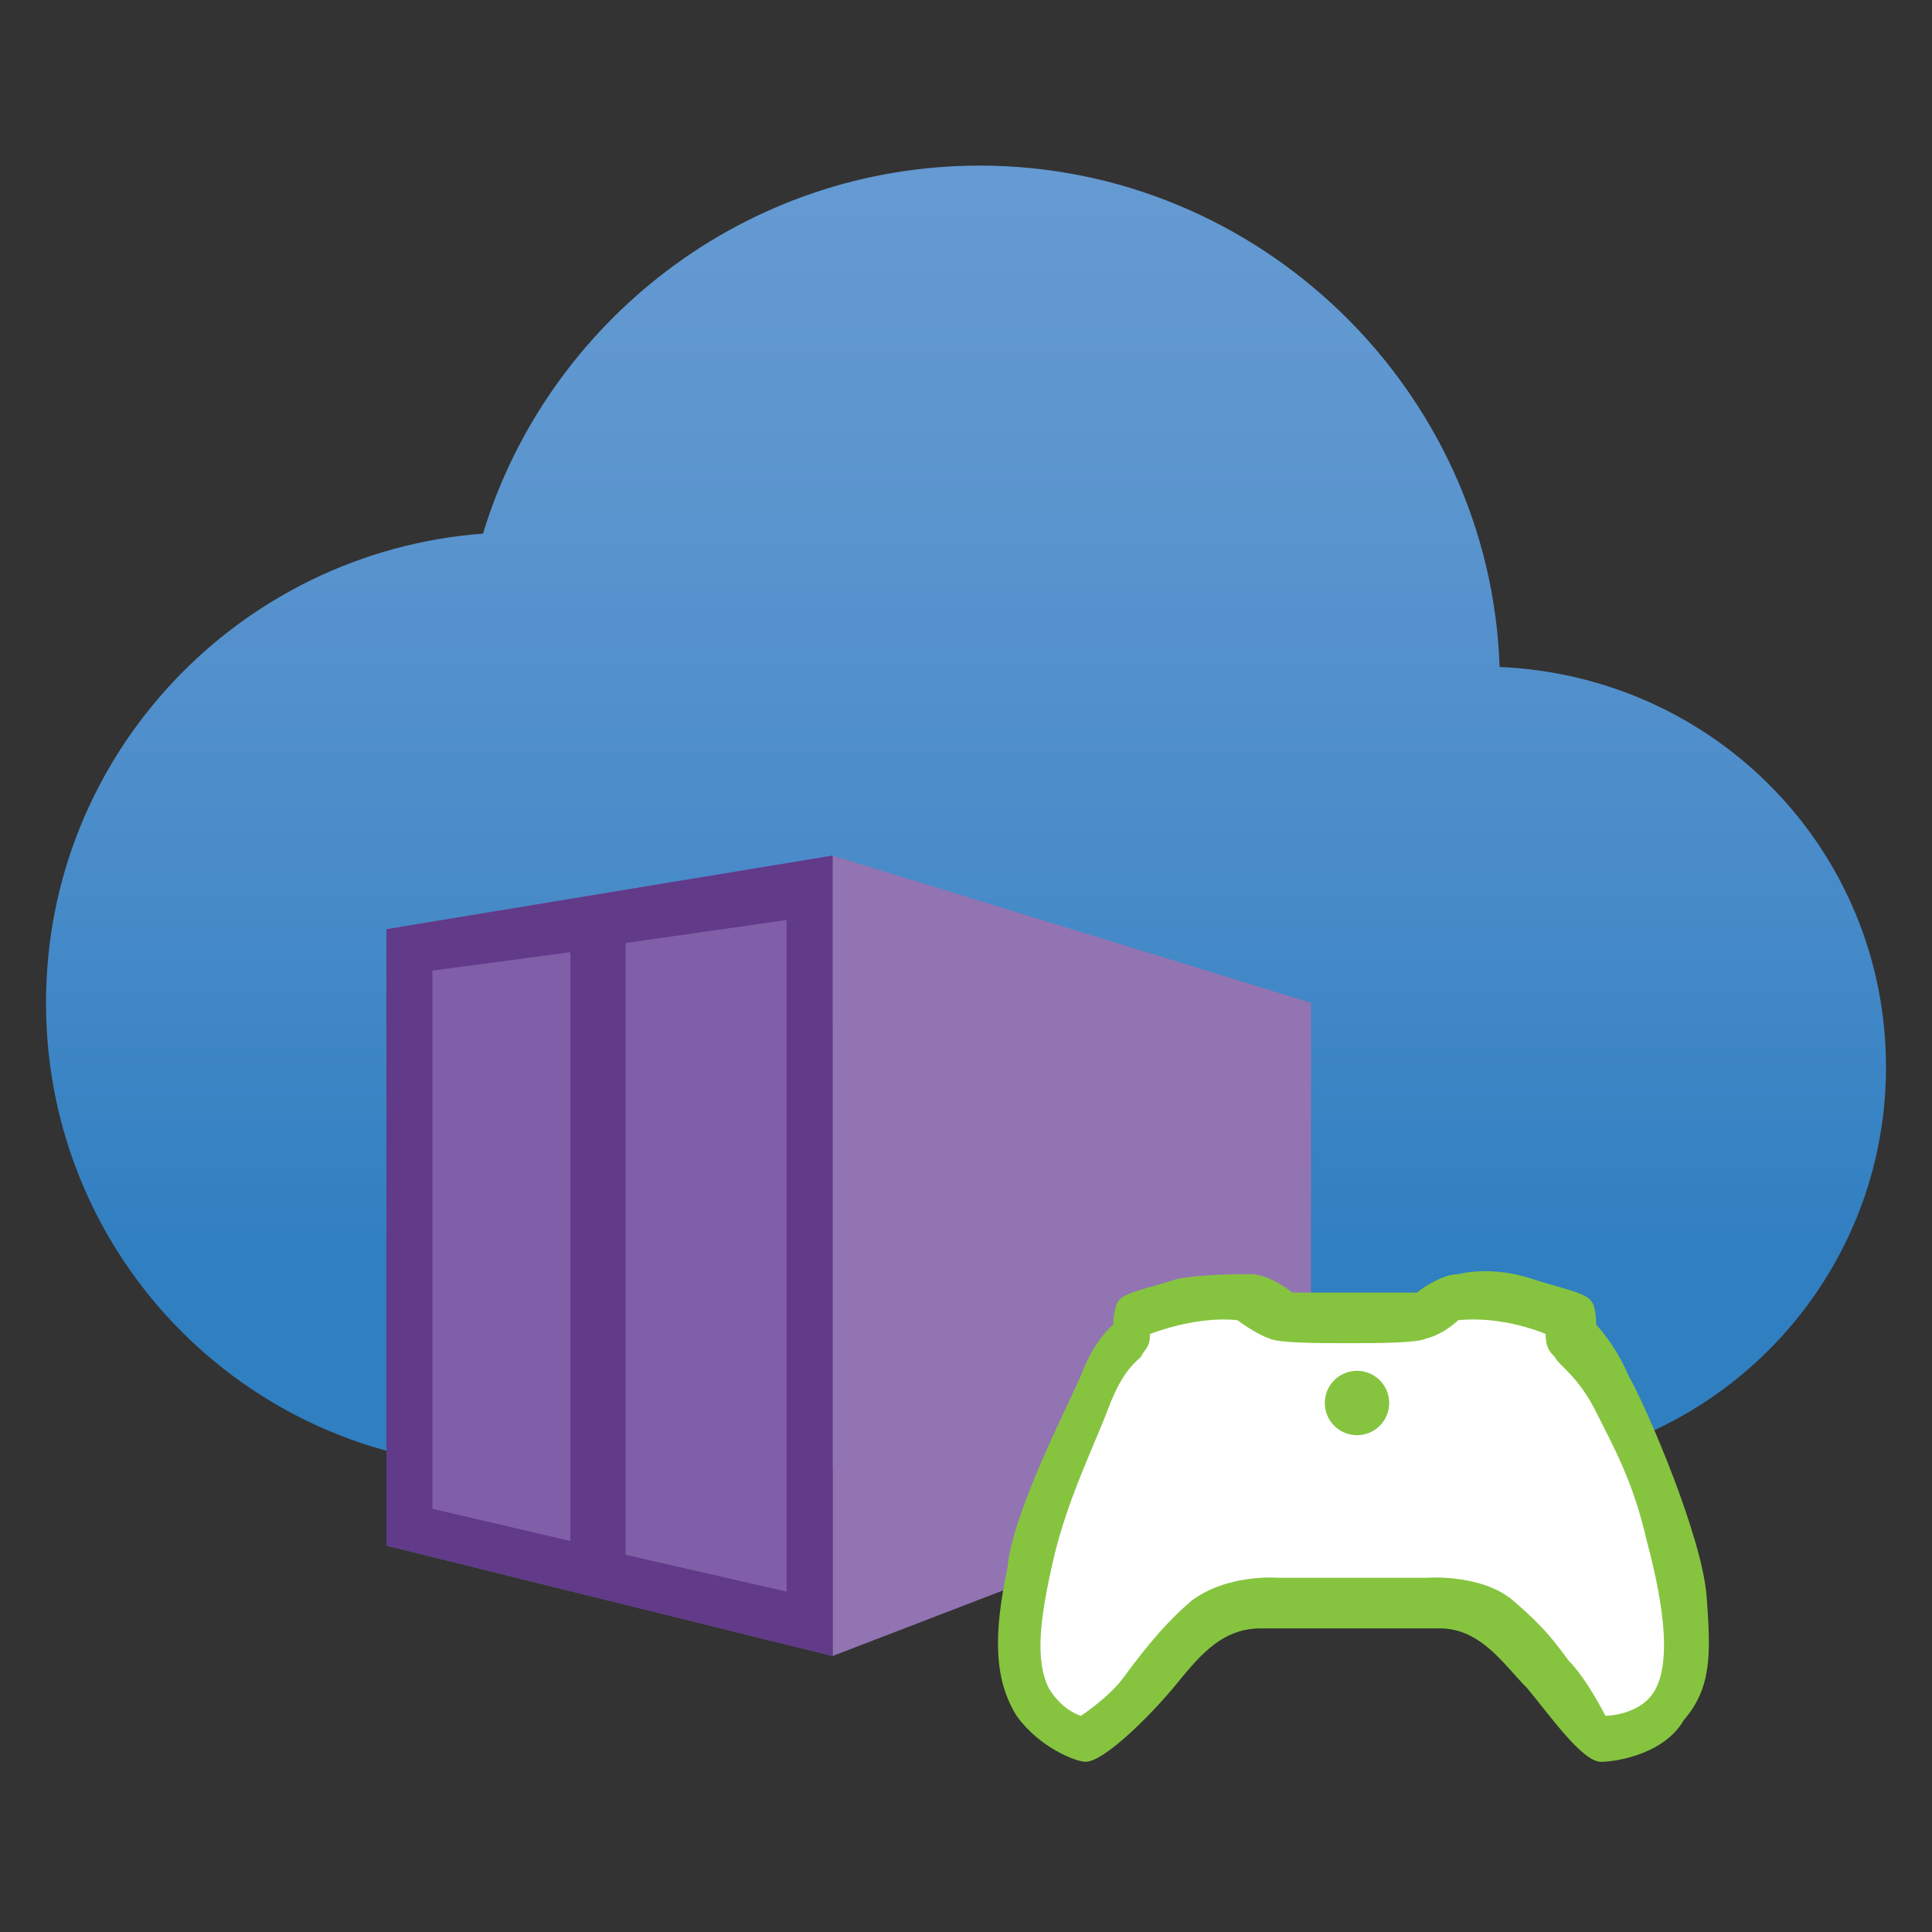 <?xml version="1.0" encoding="utf-8"?>
<!-- Generator: Adobe Illustrator 24.0.0, SVG Export Plug-In . SVG Version: 6.00 Build 0)  -->
<svg version="1.1" id="Layer_1" xmlns="http://www.w3.org/2000/svg" xmlns:xlink="http://www.w3.org/1999/xlink" x="0px" y="0px"
	 viewBox="0 0 42 42" style="enable-background:new 0 0 42 42;" xml:space="preserve">
<rect x="0" y="0" width="42" height="42" fill="#333333" stroke="none"/>
<style type="text/css">
	.st0{display:none;}
	.st1{display:inline;}
	.st2{fill:url(#SVGID_1_);}
	.st3{fill:url(#SVGID_2_);}
	.st4{fill:#FFFFFF;}
	.st5{fill:#86C440;}
	.st6{fill:url(#SVGID_3_);}
	.st7{fill:#2C7FC1;}
	.st8{fill:#659AD2;}
	.st9{fill:#9274B3;}
	.st10{fill:#805FA8;}
	.st11{fill:#613A89;}
	.st12{fill:url(#SVGID_4_);}
	.st13{fill:url(#SVGID_5_);}
	.st14{fill:url(#SVGID_6_);}
	.st15{fill:#75CEEA;}
	.st16{display:inline;fill:url(#SVGID_7_);}
	.st17{fill:url(#SVGID_8_);}
</style>
<g id="Game_Analytics" class="st0">
	<g class="st1">
		<g>
			<linearGradient id="SVGID_1_" gradientUnits="userSpaceOnUse" x1="20.95" y1="4.172" x2="20.95" y2="32.241">
				<stop  offset="0" style="stop-color:#659AD2"/>
				<stop  offset="0.289" style="stop-color:#6298D1"/>
				<stop  offset="0.498" style="stop-color:#5993CE"/>
				<stop  offset="0.68" style="stop-color:#498BC9"/>
				<stop  offset="0.828" style="stop-color:#3680C3"/>
			</linearGradient>
			<path class="st2" d="M39.9,19.2h-14c-0.1,1.1-1.1,1.9-2.2,1.9c-1.2,0-2.2-1-2.2-2.2c0-0.4,0.1-0.7,0.3-1l-3.3-3.3
				c-0.4,0.2-0.8,0.4-1.2,0.4c-0.4,0-0.8-0.1-1.1-0.3l-6.5,6.5c0.2,0.3,0.3,0.7,0.3,1.1c0,1.2-1,2.2-2.2,2.2c-1.1,0-2-0.8-2.2-1.9
				H0.9c0.3,5.3,4.7,9.5,10.1,9.5c4,0,17.4,0,21.3,0c4.8,0,8.7-3.9,8.7-8.7C41,21.9,40.6,20.5,39.9,19.2z"/>
			<linearGradient id="SVGID_2_" gradientUnits="userSpaceOnUse" x1="20" y1="4.172" x2="20" y2="32.241">
				<stop  offset="0" style="stop-color:#659AD2"/>
				<stop  offset="0.289" style="stop-color:#6298D1"/>
				<stop  offset="0.498" style="stop-color:#5993CE"/>
				<stop  offset="0.68" style="stop-color:#498BC9"/>
				<stop  offset="0.828" style="stop-color:#3680C3"/>
			</linearGradient>
			<path class="st3" d="M7.8,20.1c0.4,0,0.8,0.1,1.1,0.3l6.5-6.5c-0.2-0.3-0.3-0.7-0.3-1.1c0-1.2,1-2.2,2.2-2.2s2.2,1,2.2,2.2
				c0,0.4-0.1,0.7-0.3,1l3.3,3.3c0.3-0.2,0.8-0.4,1.2-0.4c0.9,0,1.7,0.6,2.1,1.4h13.3c-1.5-2-3.9-3.2-6.6-3.3
				c-0.2-6-5.2-10.9-11.3-10.9c-5.1,0-9.4,3.4-10.8,8.1c-5.1,0.3-9.3,4.4-9.5,9.5h4.8C6.1,20.7,6.9,20.1,7.8,20.1z"/>
		</g>
		<path class="st4" d="M10.1,33.8l3.1-7.2l0.6-1.4l3.2-0.6l3.3,0.7h3.8l1.3-0.7l3.3,0.8l1.2,1.6c0,0,2.6,6.1,2.9,9.9
			c0,0.1-0.7,2.8-2.6,2.8c-1.4,0-4-4.1-5.9-4.1c-2,0-4.2,0-6.2,0c-1.9,0-5,4.6-6.4,4.5C8.9,39.6,10.1,33.8,10.1,33.8z"/>
		<path class="st5" d="M29.7,25.7c0.1,0.1,0.3,0.2,0.4,0.4c0.1,0.1,0.2,0.3,0.3,0.4c0.3,0.5,0.5,1.1,0.8,1.7
			c0.2,0.6,0.5,1.1,0.7,1.7c0.3,0.7,0.6,1.5,0.8,2.2c0.3,0.8,0.5,1.5,0.6,2.3c0.1,0.4,0.1,0.7,0.2,1.1c0,0.4,0.1,0.7,0.1,1.1
			c0,0.5-0.1,0.9-0.2,1.4c-0.1,0.5-0.3,0.9-0.5,1.3c-0.1,0.2-0.3,0.4-0.4,0.5c-0.2,0.2-0.4,0.3-0.6,0.5c-0.2,0.1-0.4,0.2-0.7,0.3
			c-0.2,0.1-0.5,0.1-0.7,0.1s-0.5-0.1-0.8-0.3s-0.6-0.5-0.9-0.8s-0.6-0.6-0.9-0.9c-0.3-0.3-0.5-0.6-0.6-0.7
			c-0.2-0.2-0.4-0.4-0.6-0.7c-0.2-0.2-0.4-0.4-0.6-0.6l-0.3-0.2c-0.2-0.1-0.3-0.2-0.5-0.3s-0.4-0.1-0.6-0.1s-0.4,0-0.6,0
			s-0.4,0-0.6,0h-2.3H19c-0.2,0-0.4,0-0.6,0s-0.4,0-0.6,0s-0.4,0.1-0.6,0.1c-0.2,0.1-0.3,0.1-0.5,0.3l-0.3,0.2
			c-0.2,0.2-0.4,0.4-0.6,0.6c-0.2,0.2-0.4,0.5-0.6,0.7c-0.2,0.2-0.4,0.4-0.6,0.7c-0.3,0.3-0.5,0.6-0.9,0.9c-0.3,0.3-0.6,0.6-0.9,0.8
			c-0.3,0.2-0.6,0.3-0.8,0.3s-0.5,0-0.7-0.1s-0.5-0.2-0.7-0.3S10.2,40,10,39.8s-0.3-0.4-0.4-0.5c-0.3-0.4-0.4-0.8-0.5-1.3
			S9,37.1,9,36.6c0-0.4,0-0.7,0.1-1.1c0-0.4,0.1-0.7,0.2-1.1c0.1-0.4,0.2-0.8,0.3-1.2s0.3-0.9,0.4-1.4s0.3-1,0.5-1.4
			c0.2-0.5,0.4-1,0.6-1.4c0.2-0.5,0.4-0.9,0.6-1.3c0.2-0.4,0.4-0.8,0.6-1.1c0.1-0.2,0.2-0.3,0.3-0.4s0.2-0.3,0.4-0.4
			c0-0.1,0-0.2,0-0.3c0-0.1,0-0.2,0-0.3c0-0.1,0.1-0.2,0.1-0.2s0.1-0.1,0.2-0.2c0.1-0.1,0.2-0.1,0.4-0.2s0.4-0.1,0.6-0.2
			c0.2-0.1,0.4-0.1,0.6-0.2c0.2-0.1,0.4-0.1,0.5-0.1C15.7,24,16,24,16.3,24s0.6,0,0.9,0c0.1,0,0.3,0,0.4,0s0.3,0,0.4,0.1l0,0
			c0.2,0.1,0.4,0.2,0.5,0.3c0.2,0.1,0.4,0.2,0.5,0.3h4.3c0.2-0.1,0.3-0.2,0.5-0.3c0.1-0.1,0.3-0.2,0.4-0.2c0.1-0.1,0.3-0.1,0.4-0.2
			c0.2,0,0.3-0.1,0.6-0.1c0.3,0,0.6,0,0.9,0S26.7,24,27,24c0.1,0,0.3,0.1,0.5,0.1c0.2,0.1,0.4,0.1,0.6,0.2s0.4,0.1,0.6,0.2
			s0.3,0.1,0.4,0.2c0.2,0.1,0.3,0.3,0.3,0.4C29.7,25.3,29.7,25.5,29.7,25.7z M30.5,39.2c0.3-0.1,0.5-0.2,0.7-0.4s0.3-0.4,0.5-0.6
			c0.1-0.2,0.2-0.5,0.2-0.8s0.1-0.5,0.1-0.8s0-0.6,0-0.9c0-0.3-0.1-0.6-0.1-0.9c-0.2-0.8-0.4-1.7-0.7-2.5c-0.3-0.8-0.6-1.6-1-2.4
			c-0.2-0.4-0.4-0.9-0.5-1.3c-0.2-0.4-0.4-0.9-0.6-1.3C29,27.1,28.9,27,28.8,27c-0.1-0.1-0.2-0.1-0.3-0.2c-0.1-0.1-0.2-0.2-0.2-0.2
			c-0.1-0.1-0.1-0.2-0.1-0.4V26c-0.5-0.2-0.9-0.3-1.4-0.4s-0.9-0.1-1.4-0.1h-0.1h-0.1c-0.3,0.2-0.5,0.3-0.7,0.4
			c-0.2,0-0.4,0.1-0.5,0.1s-0.3,0.1-0.5,0.1s-0.4,0-0.7,0h-3c-0.3,0-0.6,0-0.7,0s-0.3,0-0.5-0.1c-0.1,0-0.3-0.1-0.4-0.2
			c-0.2-0.1-0.4-0.2-0.7-0.4h-0.1h-0.1c-0.5,0-1,0-1.4,0.1c-0.5,0.1-0.9,0.2-1.4,0.4c0,0.2,0,0.4-0.1,0.5c0,0.1-0.2,0.3-0.4,0.4
			c-0.1,0-0.2,0.1-0.2,0.2c-0.1,0.1-0.1,0.2-0.2,0.2c-0.2,0.4-0.4,0.8-0.6,1.3c-0.2,0.4-0.4,0.9-0.5,1.3c-0.3,0.8-0.6,1.6-1,2.4
			c-0.3,0.8-0.5,1.7-0.7,2.5c-0.1,0.3-0.1,0.6-0.1,0.9c0,0.3,0,0.6,0,0.9c0,0.3,0,0.5,0.1,0.8c0,0.3,0.1,0.5,0.2,0.7
			c0.1,0.2,0.3,0.4,0.4,0.6c0.2,0.2,0.4,0.3,0.7,0.4c0.1-0.1,0.3-0.2,0.5-0.4s0.4-0.4,0.6-0.6c0.2-0.2,0.4-0.5,0.6-0.7
			c0.2-0.2,0.3-0.4,0.5-0.5c0.1-0.1,0.2-0.2,0.3-0.4s0.3-0.3,0.4-0.5c0.1-0.2,0.3-0.3,0.4-0.4c0.1-0.1,0.3-0.2,0.4-0.3
			c0,0,0.1,0,0.1-0.1c0,0,0.1,0,0.1-0.1c0.2-0.2,0.5-0.3,0.7-0.4c0.2-0.1,0.5-0.2,0.8-0.2s0.5-0.1,0.8-0.1s0.5,0,0.8,0h2.3h2.3
			c0.3,0,0.5,0,0.8,0s0.5,0,0.8,0.1c0.3,0,0.5,0.1,0.8,0.2c0.2,0.1,0.5,0.2,0.7,0.4c0,0,0.1,0,0.1,0.1c0,0,0.1,0,0.1,0.1
			c0.1,0.1,0.2,0.2,0.4,0.3c0.1,0.1,0.3,0.3,0.4,0.4c0.1,0.2,0.3,0.3,0.4,0.5s0.2,0.3,0.3,0.4c0.1,0.1,0.3,0.3,0.5,0.5
			s0.4,0.4,0.6,0.7c0.2,0.2,0.4,0.4,0.6,0.6C30.2,38.9,30.4,39.1,30.5,39.2z"/>
		<g>
			<g>
				<g>
					<g>
						<circle class="st5" cx="23.8" cy="18.9" r="1"/>
						<circle class="st5" cx="17.3" cy="12.8" r="1"/>
						<circle class="st5" cx="7.8" cy="22.3" r="1"/>
					</g>
				</g>
				<g>
					<circle class="st5" cx="21.3" cy="28.4" r="1"/>
				</g>
			</g>
		</g>
	</g>
</g>
<g id="AI_in_Games" class="st0">
	<g class="st1">
		<linearGradient id="SVGID_3_" gradientUnits="userSpaceOnUse" x1="21.1" y1="1" x2="21.1" y2="13.559">
			<stop  offset="0" style="stop-color:#659AD2"/>
			<stop  offset="0.218" style="stop-color:#5D96CF"/>
			<stop  offset="0.551" style="stop-color:#488BC9"/>
			<stop  offset="0.84" style="stop-color:#307FC1"/>
		</linearGradient>
		<rect x="16.8" y="1" class="st6" width="8.6" height="12.6"/>
		<rect x="6.9" y="26.8" class="st7" width="28.2" height="8.6"/>
		<polygon class="st8" points="6.8,35.4 6,26.1 16.8,13.6 25.3,13.6 		"/>
		<g>
			<polygon class="st8" points="36,26.1 28,16.8 23.7,21.9 35.2,35.4 			"/>
		</g>
	</g>
	<g class="st1">
		<path class="st4" d="M13.8,36.3l2.1-4.9l0.4-1l2.2-0.4l2.2,0.5h2.6l0.9-0.5l2.2,0.5l0.8,1.1c0,0,1.8,4.1,2,6.8
			c0,0-0.5,1.9-1.7,1.9c-1,0-2.7-2.8-4-2.8c-1.4,0-2.9,0-4.2,0c-1.3,0-3.4,3.1-4.3,3C12.9,40.3,13.8,36.3,13.8,36.3z"/>
		<g>
			<path class="st5" d="M21.4,32.2c-0.4,0-0.7,0.3-0.7,0.7s0.3,0.7,0.7,0.7c0.4,0,0.7-0.3,0.7-0.7S21.8,32.2,21.4,32.2z"/>
			<path class="st5" d="M29.7,37.5c0-0.2-0.1-0.5-0.1-0.7c-0.1-0.5-0.2-1.1-0.4-1.6c-0.2-0.5-0.4-1-0.6-1.5
				c-0.2-0.4-0.3-0.8-0.5-1.2s-0.3-0.8-0.5-1.1c-0.1-0.1-0.1-0.2-0.2-0.3c-0.1-0.1-0.2-0.2-0.3-0.3c0-0.1,0-0.3,0-0.4
				s-0.1-0.2-0.2-0.3c-0.1,0-0.2-0.1-0.3-0.1c-0.1,0-0.3-0.1-0.4-0.1s-0.3-0.1-0.4-0.1s-0.3-0.1-0.3-0.1c-0.2,0-0.4-0.1-0.6-0.1
				s-0.4,0-0.6,0c-0.1,0-0.3,0-0.4,0s-0.2,0.1-0.3,0.1c-0.1,0-0.2,0.1-0.3,0.2C23.2,30,23.1,30,23,30.1h-3c-0.1-0.1-0.2-0.1-0.4-0.2
				c-0.1-0.1-0.2-0.1-0.4-0.2l0,0c-0.1,0-0.2-0.1-0.3-0.1c-0.1,0-0.2,0-0.3,0c-0.2,0-0.4,0-0.6,0s-0.4,0.1-0.6,0.1
				c-0.1,0-0.2,0-0.3,0.1c-0.1,0-0.3,0.1-0.4,0.1S16.4,30,16.3,30s-0.2,0.1-0.3,0.1c-0.1,0-0.1,0.1-0.2,0.1c0,0.1-0.1,0.1-0.1,0.2
				s0,0.1,0,0.2s0,0.1,0,0.2c-0.1,0.1-0.2,0.2-0.3,0.3c-0.1,0.1-0.1,0.2-0.2,0.3c-0.1,0.2-0.2,0.5-0.4,0.8c-0.1,0.3-0.3,0.6-0.4,0.9
				c-0.1,0.3-0.3,0.6-0.4,1c-0.1,0.3-0.2,0.7-0.4,1c-0.1,0.3-0.2,0.6-0.3,0.9c-0.1,0.3-0.1,0.6-0.2,0.8c0,0.2-0.1,0.5-0.1,0.7
				s0,0.5,0,0.7c0,0.3,0,0.6,0.1,0.9c0.1,0.3,0.2,0.6,0.4,0.9c0.1,0.1,0.2,0.2,0.3,0.4c0.1,0.1,0.3,0.2,0.4,0.3
				c0.1,0.1,0.3,0.2,0.5,0.2C14.8,41,15,41,15.1,41c0.2,0,0.4-0.1,0.6-0.2c0.2-0.1,0.4-0.3,0.6-0.5s0.4-0.4,0.6-0.6
				c0.2-0.2,0.3-0.4,0.4-0.5s0.2-0.3,0.4-0.4c0.1-0.2,0.3-0.3,0.4-0.4l0.2-0.1c0.1-0.1,0.2-0.1,0.3-0.2c0.1,0,0.2-0.1,0.4-0.1
				c0.1,0,0.3,0,0.4,0s0.3,0,0.4,0h1.6H23c0.1,0,0.3,0,0.4,0s0.3,0,0.4,0s0.3,0,0.4,0.1c0.1,0,0.2,0.1,0.3,0.2l0.2,0.1
				c0.1,0.1,0.3,0.2,0.4,0.4s0.3,0.3,0.4,0.4c0.1,0.1,0.3,0.3,0.4,0.5c0.2,0.2,0.4,0.4,0.6,0.6c0.2,0.2,0.4,0.4,0.6,0.5
				s0.4,0.2,0.6,0.2s0.3,0,0.5-0.1s0.3-0.1,0.5-0.2c0.1-0.1,0.3-0.2,0.4-0.3s0.2-0.2,0.3-0.4c0.2-0.3,0.3-0.6,0.4-0.9
				c0.1-0.3,0.1-0.6,0.1-0.9C29.8,37.9,29.7,37.7,29.7,37.5z M27.8,39.7c-0.4,0-2.2-2-2.5-2.4c-0.3-0.3-0.7-0.5-0.8-0.5
				c-0.2-0.1-0.3-0.1-0.5-0.1s-0.3,0-0.5-0.1c-0.2,0-0.3,0-0.5,0h-1.6h-1.5c-0.2,0-0.3,0-0.5,0s-0.3,0-0.5,0.1
				c-0.2,0-0.3,0.1-0.5,0.1c-0.2,0.1-0.6,0.2-0.8,0.5c-0.3,0.3-2.1,2.4-2.5,2.4c0,0-0.9-0.3-0.8-2.2c0.1-1.3,1.2-3.5,1.4-4
				c0.1-0.3,0.2-0.5,0.3-0.8s0.2-0.5,0.4-0.8c0-0.1,0.1-0.1,0.2-0.2c0.1,0,0.1-0.1,0.2-0.1s0.1-0.1,0.2-0.2c0-0.1,0.1-0.1,0.1-0.2
				v-0.1c0.3-0.1,0.6-0.2,0.9-0.2c0.3-0.1,0.6-0.1,0.9-0.1H19h0.1c0.2,0.1,0.3,0.2,0.4,0.3c0.1,0.1,0.2,0.1,0.3,0.1
				c0.1,0,0.2,0,0.3,0.1c0.1,0,0.3,0,0.5,0h0.8h1.2c0.2,0,0.4,0,0.5,0s0.2,0,0.3-0.1c0.1,0,0.2-0.1,0.3-0.1c0.1-0.1,0.2-0.1,0.4-0.3
				h0.1h0.1c0.3,0,0.6,0,0.9,0.1s0.6,0.1,0.9,0.2v0.1c0,0.1,0,0.2,0.1,0.2c0,0.1,0.1,0.1,0.2,0.2c0.1,0,0.1,0.1,0.2,0.1
				s0.1,0.1,0.2,0.2c0.1,0.3,0.3,0.5,0.4,0.8s0.2,0.5,0.3,0.8c0.2,0.5,1.3,2.7,1.4,4C28.6,39.4,27.8,39.7,27.8,39.7z"/>
		</g>
	</g>
</g>
<g id="Game_Server_Scaling" class="st0">
	<g class="st1">
		<polygon class="st9" points="5.7,24.5 10.8,22.6 10.8,17.6 5.7,16.1 		"/>
		<path class="st10" d="M1,16.8v6.5l4.7,1.2V16L1,16.8z"/>
		<path class="st11" d="M1,16.8v6.5l4.7,1.2V16L1,16.8z M1.5,17.3l1.4-0.2v6.2L1.5,23V17.3z M5.2,23.8l-1.7-0.4V17l1.7-0.2V23.8z"/>
	</g>
	<g class="st1">
		<polygon class="st9" points="14,26.4 21,23.7 21,16.7 14,14.6 		"/>
		<path class="st10" d="M7.4,15.7v9.1l6.6,1.6V14.6L7.4,15.7z"/>
		<path class="st11" d="M7.4,15.7v9.1l6.6,1.6V14.6L7.4,15.7z M8.1,16.3l2-0.3v8.7l-2-0.5V16.3z M13.3,25.4l-2.4-0.5v-9l2.4-0.3
			C13.3,15.6,13.3,25.4,13.3,25.4z"/>
	</g>
	<g class="st1">
		<polygon class="st9" points="24.8,29 34.3,25.3 34.3,15.9 24.8,13 		"/>
		<path class="st10" d="M15.8,14.4v12.4l8.9,2.2V13L15.8,14.4z"/>
		<path class="st11" d="M15.8,14.4v12.4l8.9,2.2V13L15.8,14.4z M16.8,15.2l2.7-0.4v11.8L16.8,26V15.2z M23.8,27.7L20.6,27V14.7
			l3.2-0.5C23.8,14.2,23.8,27.7,23.8,27.7z"/>
	</g>
	<g class="st1">
		<path class="st4" d="M28.3,27.5l1.7-3.9l0.3-0.8l1.8-0.3l1.8,0.4H36l0.7-0.4l1.8,0.4l0.6,0.9c0,0,1.4,3.3,1.6,5.4
			c0,0-0.4,1.5-1.4,1.5c-0.8,0-2.2-2.2-3.2-2.2c-1.1,0-2.3,0-3.4,0c-1,0-2.7,2.5-3.5,2.4C27.6,30.7,28.3,27.5,28.3,27.5z"/>
		<path class="st5" d="M38.9,23.1c0.1,0.1,0.1,0.1,0.2,0.2c0.1,0.1,0.1,0.2,0.2,0.2c0.2,0.3,0.3,0.6,0.4,0.9
			c0.1,0.3,0.3,0.6,0.4,0.9c0.2,0.4,0.3,0.8,0.5,1.2c0.1,0.4,0.3,0.8,0.3,1.3c0,0.2,0.1,0.4,0.1,0.6s0,0.4,0,0.6
			c0,0.3,0,0.5-0.1,0.8c-0.1,0.2-0.2,0.5-0.3,0.7c-0.1,0.1-0.1,0.2-0.2,0.3c-0.1,0.1-0.2,0.2-0.3,0.3c-0.1,0.1-0.2,0.1-0.4,0.2
			c-0.1,0-0.3,0.1-0.4,0.1c-0.1,0-0.3-0.1-0.5-0.2s-0.3-0.3-0.5-0.4c-0.2-0.2-0.3-0.3-0.5-0.5c-0.1-0.2-0.3-0.3-0.3-0.4
			c-0.1-0.1-0.2-0.2-0.3-0.4c-0.1-0.1-0.2-0.2-0.3-0.3L36.8,29c-0.1-0.1-0.2-0.1-0.3-0.1s-0.2-0.1-0.3-0.1s-0.2,0-0.3,0
			s-0.2,0-0.3,0h-1.3H33c-0.1,0-0.2,0-0.3,0s-0.2,0-0.3,0s-0.2,0-0.3,0.1c-0.1,0-0.2,0.1-0.3,0.1l-0.2,0.1c-0.1,0.1-0.2,0.2-0.3,0.3
			c-0.1,0.1-0.2,0.2-0.3,0.4c-0.1,0.1-0.2,0.2-0.4,0.4c-0.1,0.2-0.3,0.3-0.5,0.5s-0.3,0.3-0.5,0.4s-0.3,0.2-0.5,0.2
			c-0.1,0-0.2,0-0.4-0.1c-0.1,0-0.2-0.1-0.4-0.2c-0.1-0.1-0.2-0.2-0.3-0.3c-0.1-0.1-0.2-0.2-0.2-0.3c-0.1-0.2-0.2-0.5-0.3-0.7
			c-0.1-0.2-0.1-0.5-0.1-0.7s0-0.4,0-0.6s0-0.4,0.1-0.6c0-0.2,0.1-0.4,0.2-0.7c0.1-0.2,0.1-0.5,0.2-0.7c0.1-0.3,0.2-0.5,0.3-0.8
			c0.1-0.3,0.2-0.5,0.3-0.8c0.1-0.3,0.2-0.5,0.3-0.7c0.1-0.2,0.2-0.4,0.3-0.6c0-0.1,0.1-0.2,0.2-0.2c0.1-0.1,0.1-0.1,0.2-0.2
			c0-0.1,0-0.1,0-0.2s0-0.1,0-0.1s0-0.1,0.1-0.1s0.1-0.1,0.1-0.1s0.1-0.1,0.2-0.1s0.2-0.1,0.3-0.1c0.1,0,0.2-0.1,0.3-0.1
			c0.1,0,0.2,0,0.3-0.1c0.2,0,0.3-0.1,0.5-0.1s0.3,0,0.5,0c0.1,0,0.1,0,0.2,0s0.2,0,0.2,0.1l0,0c0.1,0.1,0.2,0.1,0.3,0.2
			s0.2,0.1,0.3,0.2h2.4c0.1-0.1,0.2-0.1,0.3-0.2c0.1,0,0.1-0.1,0.2-0.1c0.1,0,0.1-0.1,0.2-0.1c0.1,0,0.2,0,0.3,0c0.2,0,0.3,0,0.5,0
			s0.3,0,0.5,0.1c0.1,0,0.1,0,0.3,0.1c0.1,0,0.2,0.1,0.3,0.1s0.2,0.1,0.3,0.1s0.2,0.1,0.2,0.1c0.1,0.1,0.2,0.2,0.2,0.2
			C38.9,22.9,38.9,23,38.9,23.1z M39.4,30.4c0.2,0,0.3-0.1,0.4-0.2c0.1-0.1,0.2-0.2,0.2-0.3c0.1-0.1,0.1-0.3,0.1-0.4s0-0.3,0-0.4
			c0-0.2,0-0.3,0-0.5s0-0.3-0.1-0.5c-0.1-0.5-0.2-0.9-0.4-1.4c-0.2-0.4-0.3-0.9-0.5-1.3c-0.1-0.2-0.2-0.5-0.3-0.7s-0.2-0.5-0.3-0.7
			c0-0.1-0.1-0.1-0.1-0.2c-0.1,0-0.1-0.1-0.2-0.1c-0.1,0-0.1-0.1-0.1-0.1S38,23.5,38,23.4v-0.1c-0.2-0.1-0.5-0.2-0.8-0.2
			C36.9,23,36.7,23,36.4,23c0,0,0,0-0.1,0s-0.1,0-0.1,0c-0.2,0.1-0.3,0.2-0.4,0.2s-0.2,0.1-0.2,0.1c-0.1,0-0.2,0-0.2,0s-0.2,0-0.4,0
			h-1.7c-0.2,0-0.3,0-0.4,0s-0.2,0-0.2,0c-0.1,0-0.2-0.1-0.2-0.1s-0.2-0.1-0.4-0.2c0,0,0,0-0.1,0c0,0,0,0-0.1,0
			c-0.3,0-0.5,0-0.8,0.1s-0.5,0.1-0.8,0.2c0,0.1,0,0.2,0,0.3c0,0.1-0.1,0.1-0.2,0.2L30,23.9L29.9,24c-0.1,0.2-0.2,0.5-0.3,0.7
			c-0.1,0.2-0.2,0.5-0.3,0.7c-0.2,0.4-0.4,0.9-0.5,1.3c-0.2,0.4-0.3,0.9-0.4,1.4c0,0.2-0.1,0.3-0.1,0.5s0,0.3,0,0.5
			c0,0.1,0,0.3,0,0.4s0.1,0.3,0.1,0.4c0.1,0.1,0.1,0.2,0.2,0.3c0.1,0.1,0.2,0.2,0.4,0.2c0.1,0,0.2-0.1,0.3-0.2
			c0.1-0.1,0.2-0.2,0.3-0.3c0.1-0.1,0.2-0.2,0.3-0.4c0.1-0.1,0.2-0.2,0.2-0.3c0,0,0.1-0.1,0.2-0.2s0.1-0.2,0.2-0.3
			c0.1-0.1,0.2-0.2,0.2-0.2c0.1-0.1,0.1-0.1,0.2-0.2c0,0,0,0,0.1,0c0,0,0,0,0.1,0c0.1-0.1,0.2-0.2,0.4-0.2c0.1,0,0.3-0.1,0.4-0.1
			s0.3,0,0.4,0s0.3,0,0.4,0H34h1.3c0.1,0,0.3,0,0.4,0c0.1,0,0.3,0,0.4,0c0.1,0,0.3,0.1,0.4,0.1c0.1,0.1,0.3,0.1,0.4,0.2
			c0,0,0,0,0.1,0c0,0,0,0,0.1,0s0.1,0.1,0.2,0.2c0.1,0.1,0.2,0.1,0.2,0.2c0.1,0.1,0.2,0.2,0.2,0.3c0.1,0.1,0.1,0.1,0.2,0.2
			c0.1,0.1,0.1,0.2,0.3,0.3c0.1,0.1,0.2,0.2,0.3,0.4c0.1,0.1,0.2,0.2,0.3,0.3C39.2,30.3,39.3,30.4,39.4,30.4z"/>
		<circle class="st5" cx="34.4" cy="24.5" r="0.6"/>
	</g>
</g>
<g id="Mutliplayer_Servers" class="st0">
	<g class="st1">
		<g>
			<polygon class="st9" points="9,28.4 17.5,25.1 17.5,16.7 9,14.1 			"/>
			<path class="st10" d="M1,15.4v11l8,2V14.1L1,15.4z"/>
			<path class="st11" d="M1,15.4v11l8,2V14.1L1,15.4z M1.8,16.1l2.4-0.4v10.6l-2.4-0.6C1.8,25.7,1.8,16.1,1.8,16.1z M8.1,27.2
				l-2.9-0.7V15.6l2.9-0.4V27.2z"/>
		</g>
		<g>
			<path class="st5" d="M26,13.9c-0.8,0.1-1.6,0.3-2.3,0.6s-1.3,0.8-1.9,1.3c-0.6,0.5-1,1.2-1.4,1.9s-0.6,1.5-0.7,2.3h-4v-0.1
				c-0.1-0.3-0.3-0.5-0.5-0.7s-0.5-0.4-0.7-0.5c-0.3-0.1-0.6-0.2-0.9-0.2s-0.6,0.1-0.9,0.2c-0.3,0.1-0.5,0.3-0.7,0.5
				s-0.4,0.5-0.5,0.7s-0.2,0.6-0.2,0.9s0.1,0.6,0.2,0.9c0.1,0.3,0.3,0.5,0.5,0.7s0.5,0.4,0.7,0.5c0.3,0.1,0.6,0.2,0.9,0.2
				s0.6-0.1,0.9-0.2c0.3-0.1,0.5-0.3,0.7-0.5s0.4-0.5,0.5-0.7v-0.1h4c0.1,0.8,0.3,1.6,0.7,2.3s0.8,1.3,1.4,1.9
				c0.5,0.5,1.2,1,1.9,1.3c0.7,0.3,1.5,0.6,2.3,0.6v-1.6c-0.7-0.1-1.3-0.3-1.9-0.6c-0.6-0.3-1.1-0.7-1.5-1.2s-0.8-1-1-1.6
				s-0.4-1.3-0.4-1.9s0.1-1.3,0.4-1.9c0.2-0.6,0.6-1.2,1-1.6c0.4-0.5,0.9-0.9,1.5-1.2c0.6-0.3,1.2-0.5,1.9-0.6V13.9z"/>
			<circle class="st4" cx="13.6" cy="20.9" r="1"/>
		</g>
		<g>
			<polygon class="st9" points="32.5,36.7 41,33.4 41,25 32.5,22.4 			"/>
			<path class="st10" d="M24.5,23.7v11l8,2V22.4L24.5,23.7z"/>
			<path class="st11" d="M24.5,23.7v11l8,2V22.4L24.5,23.7z M25.4,24.4l2.4-0.4v10.6L25.4,34V24.4z M31.7,35.5l-2.9-0.7V23.9
				l2.9-0.4V35.5z"/>
		</g>
		<g>
			<polygon class="st9" points="32.5,19.9 41,16.6 41,8.2 32.5,5.6 			"/>
			<path class="st10" d="M24.5,6.9v11l8,2V5.6L24.5,6.9z"/>
			<path class="st11" d="M24.5,6.9v11l8,2V5.6L24.5,6.9z M25.4,7.6l2.4-0.4v10.6l-2.4-0.6V7.6z M31.7,18.7L28.8,18V7.1l2.9-0.4
				C31.7,6.7,31.7,18.7,31.7,18.7z"/>
		</g>
	</g>
</g>
<g id="Leaderboards" class="st0">
	<g class="st1">
		<linearGradient id="SVGID_4_" gradientUnits="userSpaceOnUse" x1="8.2" y1="25.534" x2="8.2" y2="39.72">
			<stop  offset="0" style="stop-color:#FFFFFF"/>
			<stop  offset="1" style="stop-color:#75CEEA"/>
		</linearGradient>
		<path class="st12" d="M15.4,36.4c0,0.5-0.1,0.9-0.4,1.2c-0.3,0.3-0.6,0.6-1,0.9c-0.4,0.2-0.9,0.5-1.4,0.6
			c-0.5,0.2-1.1,0.3-1.6,0.4c-0.5,0.1-1,0.2-1.5,0.2s-0.9,0.1-1.2,0.1s-0.7,0-1.2-0.1c-0.5,0-1-0.1-1.5-0.2
			c-0.5-0.1-1.1-0.2-1.6-0.4s-1-0.4-1.4-0.6s-0.8-0.5-1-0.9C1.1,37.2,1,36.8,1,36.4v-7.6c0-0.4,0.1-0.8,0.4-1.2
			c0.3-0.3,0.6-0.6,1-0.8c0.4-0.2,0.9-0.4,1.4-0.6s1.1-0.3,1.6-0.4s1-0.1,1.5-0.2c0.5,0,0.9,0,1.2,0s0.7,0,1.2,0s1,0.1,1.5,0.2
			s1.1,0.2,1.6,0.4c0.5,0.2,1,0.3,1.4,0.6c0.4,0.2,0.8,0.5,1,0.8c0.3,0.3,0.4,0.7,0.4,1.2v7.6H15.4z"/>
		<linearGradient id="SVGID_5_" gradientUnits="userSpaceOnUse" x1="21.1" y1="15.3" x2="21.1" y2="39.725">
			<stop  offset="0" style="stop-color:#FFFFFF"/>
			<stop  offset="1" style="stop-color:#75CEEA"/>
		</linearGradient>
		<path class="st13" d="M28.2,36.4c0,0.5-0.1,0.9-0.4,1.2s-0.6,0.6-1,0.9c-0.4,0.2-0.9,0.5-1.4,0.6c-0.5,0.2-1.1,0.3-1.6,0.4
			c-0.5,0.1-1,0.2-1.5,0.2s-0.9,0.1-1.2,0.1c-0.3,0-0.7,0-1.2-0.1c-0.5,0-1-0.1-1.5-0.2c-0.5-0.1-1.1-0.2-1.6-0.4s-1-0.4-1.4-0.6
			s-0.8-0.5-1-0.9c-0.3-0.3-0.4-0.7-0.4-1.2V18.5c0-0.4,0.1-0.8,0.4-1.2c0.3-0.3,0.6-0.6,1-0.8c0.4-0.2,0.9-0.4,1.4-0.6
			c0.5-0.2,1.1-0.3,1.6-0.4c0.5-0.1,1-0.1,1.5-0.2c0.5,0,0.9,0,1.2,0c0.3,0,0.7,0,1.2,0s1,0.1,1.5,0.2c0.5,0.1,1.1,0.2,1.6,0.4
			c0.5,0.2,1,0.3,1.4,0.6c0.4,0.2,0.8,0.5,1,0.8c0.3,0.3,0.4,0.7,0.4,1.2V36.4z"/>
		<linearGradient id="SVGID_6_" gradientUnits="userSpaceOnUse" x1="33.9" y1="24.459" x2="33.9" y2="37.981">
			<stop  offset="0" style="stop-color:#FFFFFF"/>
			<stop  offset="1" style="stop-color:#75CEEA"/>
		</linearGradient>
		<path class="st14" d="M41,36.4c0,0.5-0.1,0.9-0.4,1.2c-0.3,0.3-0.6,0.6-1,0.9c-0.4,0.2-0.9,0.5-1.4,0.6c-0.5,0.2-1.1,0.3-1.6,0.4
			c-0.5,0.1-1,0.2-1.5,0.2s-0.9,0.1-1.2,0.1s-0.7,0-1.2-0.1c-0.5,0-1-0.1-1.5-0.2c-0.5-0.1-1.1-0.2-1.6-0.4s-1-0.4-1.4-0.6
			s-0.8-0.5-1-0.9c-0.3-0.3-0.4-0.7-0.4-1.2v-11c0-0.4,0.1-0.8,0.4-1.2c0.3-0.3,0.6-0.6,1-0.8s0.9-0.4,1.4-0.6s1.1-0.3,1.6-0.4
			s1-0.1,1.5-0.2c0.5,0,0.9,0,1.2,0s0.7,0,1.2,0s1,0.1,1.5,0.2s1.1,0.2,1.6,0.4s1,0.3,1.4,0.6c0.4,0.2,0.8,0.5,1,0.8
			s0.4,0.7,0.4,1.2V36.4z"/>
		<ellipse class="st15" cx="8.2" cy="28.7" rx="6.4" ry="2.1"/>
		<g>
			<path class="st7" d="M15.4,36.4c0,0.5-0.1,0.9-0.4,1.2c-0.3,0.3-0.6,0.6-1,0.9c-0.4,0.2-0.9,0.5-1.4,0.6
				c-0.5,0.2-1.1,0.3-1.6,0.4c-0.5,0.1-1,0.2-1.5,0.2s-0.9,0.1-1.2,0.1s-0.7,0-1.2-0.1c-0.5,0-1-0.1-1.5-0.2
				c-0.5-0.1-1.1-0.2-1.6-0.4s-1-0.4-1.4-0.6s-0.8-0.5-1-0.9C1.1,37.2,1,36.8,1,36.4v-7.6c0-0.4,0.1-0.8,0.4-1.2
				c0.3-0.3,0.6-0.6,1-0.8c0.4-0.2,0.9-0.4,1.4-0.6s1.1-0.3,1.6-0.4s1-0.1,1.5-0.2c0.5,0,0.9,0,1.2,0s0.7,0,1.2,0s1,0.1,1.5,0.2
				s1.1,0.2,1.6,0.4c0.5,0.2,1,0.3,1.4,0.6c0.4,0.2,0.8,0.5,1,0.8c0.3,0.3,0.4,0.7,0.4,1.2v7.6H15.4z M8.2,27.1c-0.3,0-0.7,0-1,0
				c-0.4,0-0.7,0.1-1.1,0.1S5.4,27.3,5,27.4s-0.7,0.2-1,0.3c-0.1,0-0.2,0.1-0.3,0.1c-0.1,0.1-0.3,0.1-0.4,0.2
				c-0.2,0.1-0.3,0.2-0.4,0.3s-0.2,0.2-0.2,0.3s0.1,0.2,0.2,0.3s0.3,0.2,0.4,0.3c0.2,0.1,0.3,0.2,0.4,0.2C3.8,29.5,4,29.5,4,29.5
				c0.3,0.1,0.6,0.2,1,0.3c0.4,0.1,0.7,0.1,1.1,0.2c0.4,0,0.7,0.1,1.1,0.1s0.7,0,1,0s0.7,0,1,0S9.9,30,10.3,30
				c0.4,0,0.7-0.1,1.1-0.2c0.4-0.1,0.7-0.2,1-0.3c0.1,0,0.2-0.1,0.3-0.1c0.1-0.1,0.3-0.1,0.5-0.2s0.3-0.2,0.4-0.3
				c0.1-0.1,0.2-0.2,0.2-0.3s-0.1-0.2-0.2-0.3c-0.1-0.1-0.3-0.2-0.4-0.3c-0.2-0.1-0.3-0.2-0.5-0.2c-0.1-0.1-0.3-0.1-0.3-0.1
				c-0.3-0.1-0.7-0.2-1-0.3c-0.4-0.1-0.7-0.1-1.1-0.2c-0.4,0-0.7-0.1-1.1-0.1S8.5,27.1,8.2,27.1z M8.2,38.1c0.3,0,0.7,0,1,0
				c0.4,0,0.7-0.1,1.1-0.1c0.4-0.1,0.7-0.1,1.1-0.2c0.3-0.1,0.7-0.2,1-0.3c0.1,0,0.2-0.1,0.4-0.2c0.2-0.1,0.3-0.2,0.5-0.3
				c0.1-0.1,0.3-0.2,0.4-0.3c0.1-0.1,0.2-0.2,0.2-0.3v-5.5c-0.4,0.2-0.8,0.4-1.3,0.5s-1,0.3-1.5,0.3c-0.5,0.1-1,0.1-1.5,0.2
				c-0.5,0-1,0.1-1.4,0.1s-0.9,0-1.4-0.1c-0.5,0-1-0.1-1.5-0.2s-1-0.2-1.5-0.3C3.4,31.2,3,31,2.6,30.8v5.5c0,0.1,0.1,0.2,0.2,0.3
				S3,36.9,3.2,37c0.1,0.1,0.3,0.2,0.5,0.3s0.3,0.1,0.4,0.2c0.3,0.1,0.6,0.2,1,0.3S5.8,38,6.2,38c0.4,0.1,0.7,0.1,1.1,0.1
				C7.5,38.1,7.9,38.1,8.2,38.1z"/>
		</g>
		<ellipse class="st15" cx="21" cy="18.5" rx="6.4" ry="2.1"/>
		<g>
			<path class="st7" d="M28.2,36.4c0,0.5-0.1,0.9-0.4,1.2s-0.6,0.6-1,0.9c-0.4,0.2-0.9,0.5-1.4,0.6c-0.5,0.2-1.1,0.3-1.6,0.4
				c-0.5,0.1-1,0.2-1.5,0.2s-0.9,0.1-1.2,0.1c-0.3,0-0.7,0-1.2-0.1c-0.5,0-1-0.1-1.5-0.2c-0.5-0.1-1.1-0.2-1.6-0.4s-1-0.4-1.4-0.6
				s-0.8-0.5-1-0.9c-0.3-0.3-0.4-0.7-0.4-1.2V18.5c0-0.4,0.1-0.8,0.4-1.2c0.3-0.3,0.6-0.6,1-0.8c0.4-0.2,0.9-0.4,1.4-0.6
				c0.5-0.2,1.1-0.3,1.6-0.4c0.5-0.1,1-0.1,1.5-0.2c0.5,0,0.9,0,1.2,0c0.3,0,0.7,0,1.2,0s1,0.1,1.5,0.2c0.5,0.1,1.1,0.2,1.6,0.4
				c0.5,0.2,1,0.3,1.4,0.6c0.4,0.2,0.8,0.5,1,0.8c0.3,0.3,0.4,0.7,0.4,1.2V36.4z M21,16.9c-0.3,0-0.7,0-1,0c-0.4,0-0.7,0.1-1.1,0.1
				s-0.7,0.1-1.1,0.2s-0.7,0.2-1,0.3c-0.1,0-0.2,0.1-0.3,0.1c-0.1,0.1-0.3,0.1-0.4,0.2c-0.2,0.1-0.3,0.2-0.4,0.3
				c-0.1,0.1-0.2,0.2-0.2,0.3c0,0.1,0.1,0.2,0.2,0.3c0.1,0.1,0.3,0.2,0.4,0.3c0.2,0.1,0.3,0.2,0.4,0.2s0.3,0.1,0.3,0.1
				c0.3,0.1,0.6,0.2,1,0.3s0.7,0.1,1.1,0.2c0.4,0,0.7,0.1,1.1,0.1s0.7,0,1,0s0.7,0,1,0c0.4,0,0.7-0.1,1.1-0.1s0.7-0.1,1.1-0.2
				s0.7-0.2,1-0.3c0.1,0,0.2-0.1,0.3-0.1s0.3-0.1,0.5-0.2s0.3-0.2,0.4-0.3c0.1-0.1,0.2-0.2,0.2-0.3c0-0.1-0.1-0.2-0.2-0.3
				c-0.1-0.1-0.3-0.2-0.4-0.3c-0.2-0.1-0.3-0.2-0.5-0.2c-0.1-0.1-0.3-0.1-0.3-0.1c-0.3-0.1-0.7-0.2-1-0.3c-0.4-0.1-0.7-0.1-1.1-0.2
				c-0.4,0-0.7-0.1-1.1-0.1C21.7,16.9,21.3,16.9,21,16.9z M21,38.1c0.3,0,0.7,0,1,0c0.4,0,0.7-0.1,1.1-0.1c0.4-0.1,0.7-0.1,1.1-0.2
				c0.3-0.1,0.7-0.2,1-0.3c0.1,0,0.2-0.1,0.4-0.2c0.2-0.1,0.3-0.2,0.5-0.3c0.1-0.1,0.3-0.2,0.4-0.3s0.2-0.2,0.2-0.3V20.6
				c-0.4,0.2-0.8,0.4-1.3,0.5s-1,0.3-1.5,0.3c-0.5,0.1-1,0.1-1.5,0.2c-0.5,0-1,0.1-1.4,0.1s-0.9,0-1.4-0.1c-0.5,0-1-0.1-1.5-0.2
				s-1-0.2-1.5-0.3c-0.5-0.1-0.9-0.3-1.2-0.5v15.8c0,0.1,0.1,0.2,0.2,0.3c0.1,0.1,0.2,0.2,0.4,0.3c0.1,0.1,0.3,0.2,0.5,0.3
				s0.3,0.1,0.4,0.2c0.3,0.1,0.6,0.2,1,0.3S18.6,38,19,38c0.4,0.1,0.7,0.1,1.1,0.1C20.3,38.1,20.7,38.1,21,38.1z"/>
		</g>
		<ellipse class="st15" cx="33.8" cy="25.3" rx="6.4" ry="2.1"/>
		<g>
			<path class="st7" d="M41,36.4c0,0.5-0.1,0.9-0.4,1.2c-0.3,0.3-0.6,0.6-1,0.9c-0.4,0.2-0.9,0.5-1.4,0.6c-0.5,0.2-1.1,0.3-1.6,0.4
				c-0.5,0.1-1,0.2-1.5,0.2s-0.9,0.1-1.2,0.1s-0.7,0-1.2-0.1c-0.5,0-1-0.1-1.5-0.2c-0.5-0.1-1.1-0.2-1.6-0.4s-1-0.4-1.4-0.6
				s-0.8-0.5-1-0.9c-0.3-0.3-0.4-0.7-0.4-1.2v-11c0-0.4,0.1-0.8,0.4-1.2c0.3-0.3,0.6-0.6,1-0.8s0.9-0.4,1.4-0.6s1.1-0.3,1.6-0.4
				s1-0.1,1.5-0.2c0.5,0,0.9,0,1.2,0s0.7,0,1.2,0s1,0.1,1.5,0.2s1.1,0.2,1.6,0.4s1,0.3,1.4,0.6c0.4,0.2,0.8,0.5,1,0.8
				s0.4,0.7,0.4,1.2V36.4z M33.8,23.7c-0.3,0-0.7,0-1,0c-0.4,0-0.7,0.1-1.1,0.1S31,23.9,30.6,24s-0.7,0.2-1,0.3
				c-0.1,0-0.2,0.1-0.3,0.1s-0.3,0.1-0.4,0.2s-0.3,0.2-0.4,0.3s-0.2,0.2-0.2,0.3c0,0.1,0.1,0.2,0.2,0.3s0.3,0.2,0.4,0.3
				c0.2,0.1,0.3,0.2,0.4,0.2c0.1,0.1,0.3,0.1,0.3,0.1c0.3,0.1,0.6,0.2,1,0.3c0.4,0.1,0.7,0.1,1.1,0.2c0.4,0,0.7,0.1,1.1,0.1
				s0.7,0,1,0s0.7,0,1,0c0.4,0,0.7-0.1,1.1-0.1c0.4,0,0.7-0.1,1.1-0.2c0.4-0.1,0.7-0.2,1-0.3c0.1,0,0.2-0.1,0.3-0.1
				c0.1-0.1,0.3-0.1,0.5-0.2s0.3-0.2,0.4-0.3c0.1-0.1,0.2-0.2,0.2-0.3c0-0.1-0.1-0.2-0.2-0.3c-0.1-0.1-0.3-0.2-0.4-0.3
				c-0.2-0.1-0.3-0.2-0.5-0.2S38,24.3,38,24.3c-0.3-0.1-0.7-0.2-1-0.3c-0.4-0.1-0.7-0.1-1.1-0.2c-0.4,0-0.7-0.1-1.1-0.1
				C34.5,23.7,34.1,23.7,33.8,23.7z M33.8,38.1c0.3,0,0.7,0,1,0c0.4,0,0.7-0.1,1.1-0.1c0.4-0.1,0.7-0.1,1.1-0.2
				c0.3-0.1,0.7-0.2,1-0.3c0.1,0,0.2-0.1,0.4-0.2c0.2-0.1,0.3-0.2,0.5-0.3c0.1-0.1,0.3-0.2,0.4-0.3c0.1-0.1,0.2-0.2,0.2-0.3v-8.9
				c-0.4,0.2-0.8,0.4-1.3,0.5s-1,0.3-1.5,0.3c-0.5,0.1-1,0.1-1.5,0.2c-0.5,0-1,0.1-1.4,0.1s-0.9,0-1.4-0.1c-0.5,0-1-0.1-1.5-0.2
				s-1-0.2-1.5-0.3c-0.5-0.1-0.9-0.3-1.2-0.5v8.9c0,0.1,0.1,0.2,0.2,0.3s0.2,0.2,0.4,0.3c0.1,0.1,0.3,0.2,0.5,0.3s0.3,0.1,0.4,0.2
				c0.3,0.1,0.6,0.2,1,0.3s0.7,0.2,1.1,0.2c0.4,0.1,0.7,0.1,1.1,0.1C33.1,38.1,33.5,38.1,33.8,38.1z"/>
		</g>
		<polygon class="st5" points="18.5,9.1 14.6,6 19.5,6 21,1.3 22.5,6 27.4,6 23.5,9.1 25.1,14.2 21,11 16.9,14.2 		"/>
	</g>
</g>
<g id="Matchmaking" class="st0">
	<linearGradient id="SVGID_7_" gradientUnits="userSpaceOnUse" x1="21.4" y1="3.6" x2="21.4" y2="31.8">
		<stop  offset="0" style="stop-color:#659AD2"/>
		<stop  offset="0.218" style="stop-color:#5D96CF"/>
		<stop  offset="0.551" style="stop-color:#488BC9"/>
		<stop  offset="0.84" style="stop-color:#307FC1"/>
	</linearGradient>
	<path class="st16" d="M33,14.5c-0.2-6-5.2-10.9-11.3-10.9c-5.1,0-9.4,3.4-10.8,8c-5.3,0.3-9.5,4.7-9.5,10.1
		c0,5.6,4.5,10.1,10.1,10.1c4,0,17.4,0,21.2,0c4.8,0,8.7-3.9,8.7-8.7C41.4,18.4,37.6,14.6,33,14.5z"/>
	<g class="st1">
		<path class="st4" d="M29.5,25.7v-7.6c0-0.2,0-0.5-0.1-0.7S29.2,17,29,16.8s-0.3-0.3-0.6-0.4s-0.4-0.1-0.7-0.1h-2.5l1.5,1.5
			l-0.8,0.8L23,15.7l2.9-2.9l0.8,0.8l-1.5,1.5h2.5c0.4,0,0.8,0.1,1.1,0.2c0.4,0.2,0.7,0.4,0.9,0.6c0.3,0.3,0.5,0.6,0.6,0.9
			c0.2,0.4,0.2,0.7,0.2,1.1v7.6h-1V25.7z"/>
		<g>
			<path class="st4" d="M11.8,15.6v8.6c0,0.2,0,0.5,0.1,0.7s0.2,0.4,0.4,0.6s0.3,0.3,0.6,0.4C13.1,26,14,26,14.2,26h3.4L16,24.4
				l0.8-0.8l2.9,2.9l-2.9,2.9L16,28.5l1.5-1.5h-3.4c-0.4,0-1.4-0.1-1.7-0.2c-0.4-0.2-0.7-0.4-0.9-0.6c-0.3-0.3-0.5-0.6-0.6-0.9
				c-0.2-0.4-0.2-0.7-0.2-1.1v-8.6C10.7,15.6,11.8,15.6,11.8,15.6z"/>
		</g>
		<g>
			<path class="st4" d="M4.9,6.7L2.8,8.1l-1.3,3.1L2.4,16c0,0,2,2.3,2.1,2.3S5.8,18,5.8,18l3-2.5l5,0.1l2.6,1.6l1.4,1.2l2-0.7
				l1.2-3.1v-3.7l-1-2.8L16.8,6H6.2L4.9,6.7z"/>
			<g>
				<g>
					<path class="st5" d="M20,7.2c0.6,0.6,1,1.2,1.3,2c0.3,0.7,0.5,1.5,0.5,2.3c0,0.2,0,0.5,0,0.9c0,0.3,0,0.7-0.1,1.1
						c0,0.4-0.1,0.8-0.2,1.2s-0.2,0.8-0.3,1.3c-0.2,0.6-0.5,1.1-0.7,1.5c-0.3,0.4-0.6,0.7-0.9,0.9s-0.6,0.4-0.9,0.4
						c-0.3,0.1-0.6,0.1-0.9,0.1c-0.2,0-0.4,0-0.6-0.1s-0.4-0.2-0.6-0.3s-0.3-0.3-0.5-0.4c-0.2-0.2-0.3-0.3-0.5-0.5
						c-0.1-0.2-0.3-0.3-0.4-0.5c-0.1-0.2-0.3-0.3-0.5-0.4s-0.3-0.2-0.5-0.3c-0.2-0.1-0.4-0.1-0.6-0.1H9.2c-0.2,0-0.4,0-0.6,0.1
						s-0.3,0.2-0.5,0.3c-0.2,0.1-0.3,0.3-0.5,0.4c-0.1,0.2-0.3,0.3-0.4,0.5s-0.3,0.3-0.5,0.5s-0.3,0.3-0.5,0.4s-0.4,0.2-0.6,0.3
						C5.5,18.9,5.3,19,5.1,19c-0.3,0-0.6,0-0.9-0.1s-0.6-0.2-0.9-0.4S2.7,18,2.4,17.6s-0.5-1-0.7-1.6c-0.1-0.4-0.3-0.8-0.3-1.3
						c-0.1-0.4-0.2-0.8-0.2-1.2s-0.1-0.8-0.1-1.1s0-0.6,0-0.9c0-0.8,0.2-1.6,0.5-2.3s0.8-1.4,1.3-2c0.6-0.6,1.2-1,2-1.3
						c0.7-0.3,1.5-0.5,2.3-0.5h8.5c0.8,0,1.6,0.2,2.3,0.5S19.4,6.6,20,7.2z M19.8,15.6c0.1-0.4,0.2-0.8,0.3-1.2s0.1-0.8,0.2-1.2
						c0-0.4,0.1-0.7,0.1-1s0-0.5,0-0.7c0-0.7-0.1-1.3-0.4-1.9c-0.3-0.6-0.6-1.1-1-1.5c-0.4-0.4-0.9-0.8-1.5-1
						c-0.6-0.3-1.2-0.4-1.9-0.4H7.1c-0.7,0-1.3,0.1-1.9,0.4s-1.1,0.6-1.5,1c-0.4,0.5-0.7,1-1,1.5c-0.3,0.6-0.4,1.2-0.4,1.9
						c0,0.2,0,0.4,0,0.7s0,0.6,0.1,1c0,0.4,0.1,0.8,0.2,1.2c0.1,0.4,0.2,0.8,0.3,1.2c0.2,0.5,0.4,0.9,0.6,1.2s0.4,0.5,0.6,0.6
						s0.4,0.2,0.6,0.2s0.3,0,0.4,0c0.2,0,0.3-0.1,0.5-0.3c0.2-0.2,0.4-0.4,0.6-0.6s0.4-0.4,0.5-0.6c0.2-0.2,0.4-0.4,0.6-0.6
						c0.2-0.2,0.5-0.3,0.8-0.4c0.3-0.1,0.6-0.2,1-0.2l0,0h4.5c0.4,0,0.7,0.1,1,0.2s0.6,0.3,0.8,0.4c0.2,0.2,0.5,0.4,0.6,0.6
						c0.2,0.2,0.4,0.4,0.5,0.6c0.2,0.2,0.4,0.4,0.6,0.6s0.4,0.3,0.5,0.3s0.2,0,0.4,0c0.2,0,0.4-0.1,0.6-0.2s0.4-0.3,0.6-0.6
						C19.4,16.5,19.6,16.1,19.8,15.6z M6.4,10.8h1.4v1.4H6.4v1.4H5.1v-1.4H3.7v-1.4h1.4V9.5h1.4L6.4,10.8L6.4,10.8z M14.9,9.5
						c0.2,0,0.4,0,0.5,0.1c0.2,0.1,0.3,0.2,0.4,0.3c0.1,0.1,0.2,0.3,0.3,0.4c0.1,0.2,0.1,0.3,0.1,0.5s0,0.4-0.1,0.5
						c-0.1,0.2-0.2,0.3-0.3,0.4c-0.1,0.1-0.3,0.2-0.4,0.3c-0.2,0.1-0.3,0.1-0.5,0.1s-0.4,0-0.5-0.1c-0.2-0.1-0.3-0.2-0.4-0.3
						c-0.1-0.1-0.2-0.3-0.3-0.4c-0.1-0.2-0.1-0.3-0.1-0.5s0-0.4,0.1-0.5c0.1-0.2,0.2-0.3,0.3-0.4c0.1-0.1,0.3-0.2,0.4-0.3
						C14.6,9.5,14.8,9.5,14.9,9.5z M17.7,12.2c0.2,0,0.4,0,0.5,0.1c0.2,0.1,0.3,0.2,0.4,0.3s0.2,0.3,0.3,0.4
						c0.1,0.2,0.1,0.3,0.1,0.5s0,0.4-0.1,0.5c-0.1,0.2-0.2,0.3-0.3,0.4c-0.1,0.1-0.3,0.2-0.4,0.3s-0.3,0.1-0.5,0.1s-0.4,0-0.5-0.1
						s-0.3-0.2-0.4-0.3s-0.2-0.3-0.3-0.4c-0.1-0.2-0.1-0.3-0.1-0.5s0-0.4,0.1-0.5c0.1-0.2,0.2-0.3,0.3-0.4c0.1-0.1,0.3-0.2,0.4-0.3
						C17.3,12.2,17.5,12.2,17.7,12.2z"/>
				</g>
			</g>
		</g>
		<g>
			<path class="st4" d="M20.3,31.5l2.7-6.4l0.5-1.3l2.9-0.5l2.9,0.6h3.4l1.2-0.6l2.9,0.7l1,1.4c0,0,2.3,5.4,2.6,8.8
				c0,0.1-0.7,2.4-2.3,2.4c-1.2,0-3.5-3.6-5.2-3.6c-1.8,0-3.7,0-5.5,0c-1.7,0-4.4,4-5.6,3.9C19.2,36.7,20.3,31.5,20.3,31.5z"/>
			<path class="st5" d="M37.6,24.4c0.1,0.1,0.2,0.2,0.3,0.3c0.1,0.1,0.2,0.3,0.3,0.4c0.2,0.5,0.5,1,0.7,1.5s0.4,1,0.6,1.5
				c0.3,0.6,0.5,1.3,0.7,2s0.4,1.3,0.5,2c0.1,0.3,0.1,0.6,0.1,0.9c0,0.3,0.1,0.6,0.1,0.9c0,0.4,0,0.8-0.1,1.2s-0.3,0.8-0.5,1.1
				c-0.1,0.2-0.2,0.3-0.4,0.5s-0.3,0.3-0.5,0.4c-0.2,0.1-0.4,0.2-0.6,0.3c-0.2,0.1-0.4,0.1-0.6,0.1c-0.2,0-0.5-0.1-0.7-0.3
				c-0.3-0.2-0.5-0.4-0.8-0.7s-0.5-0.5-0.8-0.8c-0.2-0.3-0.4-0.5-0.6-0.7c-0.2-0.2-0.3-0.4-0.5-0.6c-0.2-0.2-0.4-0.4-0.5-0.5
				L34,33.7c-0.1-0.1-0.3-0.2-0.5-0.2s-0.3-0.1-0.5-0.1s-0.3,0-0.5,0s-0.3,0-0.5,0h-2h-2c-0.2,0-0.3,0-0.5,0s-0.3,0-0.5,0
				s-0.3,0.1-0.5,0.1s-0.3,0.1-0.4,0.2l-0.3,0.2c-0.2,0.1-0.4,0.3-0.5,0.5c-0.2,0.2-0.3,0.4-0.5,0.6c-0.1,0.2-0.3,0.4-0.6,0.7
				c-0.2,0.3-0.5,0.5-0.8,0.8s-0.5,0.5-0.8,0.7s-0.5,0.3-0.7,0.3s-0.4,0-0.6-0.1s-0.4-0.2-0.6-0.3s-0.4-0.3-0.5-0.4
				c-0.2-0.2-0.3-0.3-0.4-0.5c-0.2-0.4-0.4-0.7-0.5-1.1c-0.1-0.4-0.1-0.8-0.1-1.2c0-0.3,0-0.6,0.1-0.9c0-0.3,0.1-0.6,0.1-0.9
				c0.1-0.3,0.1-0.7,0.2-1.1s0.2-0.8,0.4-1.2c0.1-0.4,0.3-0.8,0.5-1.3c0.2-0.4,0.3-0.9,0.5-1.3s0.3-0.8,0.5-1.2
				c0.2-0.4,0.3-0.7,0.5-1c0.1-0.1,0.2-0.3,0.3-0.4c0.1-0.1,0.2-0.2,0.3-0.3c0-0.1,0-0.2,0-0.3c0-0.1,0-0.2,0-0.2
				c0-0.1,0-0.1,0.1-0.2c0-0.1,0.1-0.1,0.2-0.2c0.1,0,0.2-0.1,0.4-0.2c0.2-0.1,0.4-0.1,0.6-0.2s0.4-0.1,0.6-0.2
				c0.2,0,0.3-0.1,0.4-0.1c0.3-0.1,0.5-0.1,0.8-0.1s0.5,0,0.8,0c0.1,0,0.2,0,0.4,0c0.1,0,0.2,0,0.3,0.1l0,0c0.2,0.1,0.3,0.2,0.5,0.3
				c0.2,0.1,0.3,0.2,0.5,0.3H32c0.2-0.1,0.3-0.2,0.4-0.3c0.1-0.1,0.2-0.1,0.4-0.2c0.1-0.1,0.2-0.1,0.4-0.1c0.1,0,0.3-0.1,0.5-0.1
				c0.3,0,0.5,0,0.8,0s0.5,0.1,0.8,0.1c0.1,0,0.2,0.1,0.4,0.1s0.4,0.1,0.6,0.2c0.2,0.1,0.4,0.1,0.6,0.2c0.2,0.1,0.3,0.1,0.4,0.2
				c0.2,0.1,0.3,0.3,0.3,0.4C37.6,24,37.6,24.2,37.6,24.4z M38.3,36.2c0.3-0.1,0.5-0.2,0.6-0.3c0.2-0.2,0.3-0.3,0.4-0.5
				c0.1-0.2,0.2-0.4,0.2-0.7c0-0.2,0.1-0.5,0.1-0.7c0-0.3,0-0.6,0-0.8c0-0.3-0.1-0.6-0.1-0.8c-0.1-0.7-0.3-1.5-0.6-2.2
				s-0.6-1.4-0.8-2.1c-0.2-0.4-0.3-0.8-0.5-1.1c-0.2-0.4-0.3-0.8-0.5-1.1c-0.1-0.1-0.1-0.2-0.2-0.2c-0.1-0.1-0.2-0.1-0.2-0.2
				c-0.1-0.1-0.2-0.1-0.2-0.2c-0.1-0.1-0.1-0.2-0.1-0.3v-0.2c-0.4-0.1-0.8-0.3-1.2-0.3c-0.4-0.1-0.8-0.1-1.3-0.1h-0.1h-0.1
				c-0.3,0.2-0.5,0.3-0.6,0.4s-0.3,0.1-0.4,0.2c-0.1,0-0.3,0.1-0.4,0.1c-0.1,0-0.4,0-0.6,0H29c-0.3,0-0.5,0-0.6,0s-0.3,0-0.4-0.1
				c-0.1,0-0.3-0.1-0.4-0.2s-0.3-0.2-0.6-0.4h-0.1h-0.1c-0.4,0-0.8,0-1.3,0.1c-0.4,0.1-0.8,0.2-1.2,0.3c0,0.2,0,0.4-0.1,0.5
				c0,0.1-0.1,0.2-0.3,0.3c-0.1,0-0.2,0.1-0.2,0.2c-0.1,0.1-0.1,0.1-0.2,0.2c-0.2,0.4-0.4,0.7-0.5,1.1c-0.2,0.4-0.3,0.8-0.5,1.1
				c-0.3,0.7-0.6,1.4-0.8,2.1c-0.3,0.7-0.5,1.5-0.6,2.2C21,32.8,21,33,21,33.3s0,0.6,0,0.8s0,0.5,0.1,0.7c0,0.2,0.1,0.5,0.2,0.7
				s0.2,0.4,0.4,0.5s0.4,0.3,0.6,0.3c0.1-0.1,0.2-0.2,0.4-0.3c0.2-0.2,0.4-0.3,0.6-0.6c0.2-0.2,0.4-0.4,0.5-0.6
				c0.2-0.2,0.3-0.3,0.4-0.5c0.1-0.1,0.2-0.2,0.3-0.3c0.1-0.1,0.2-0.3,0.4-0.4c0.1-0.1,0.3-0.3,0.4-0.4c0.1-0.1,0.2-0.2,0.3-0.3
				c0,0,0.1,0,0.1-0.1c0,0,0.1,0,0.1-0.1c0.2-0.1,0.4-0.3,0.6-0.3c0.2-0.1,0.4-0.1,0.7-0.2c0.2,0,0.5-0.1,0.7-0.1s0.5,0,0.7,0h2h2
				c0.2,0,0.5,0,0.7,0s0.5,0,0.7,0.1s0.5,0.1,0.7,0.2c0.2,0.1,0.4,0.2,0.6,0.3c0,0,0.1,0,0.1,0.1c0,0,0.1,0,0.1,0.1
				c0.1,0.1,0.2,0.1,0.3,0.3c0.1,0.1,0.2,0.2,0.4,0.4c0.1,0.1,0.2,0.3,0.4,0.4c0.1,0.1,0.2,0.2,0.3,0.3s0.2,0.3,0.4,0.5
				s0.3,0.4,0.5,0.6c0.2,0.2,0.4,0.4,0.5,0.5C38.1,36,38.2,36.2,38.3,36.2z"/>
			<circle class="st5" cx="30.2" cy="26.7" r="0.9"/>
		</g>
	</g>
</g>
<linearGradient id="SVGID_8_" gradientUnits="userSpaceOnUse" x1="21" y1="38.328" x2="21" y2="10.144" gradientTransform="matrix(1 0 0 -1 0 42)">
	<stop  offset="0" style="stop-color:#659AD2"/>
	<stop  offset="0.218" style="stop-color:#5D96CF"/>
	<stop  offset="0.551" style="stop-color:#488BC9"/>
	<stop  offset="0.84" style="stop-color:#307FC1"/>
</linearGradient>
<path class="st17" d="M32.6,14.5c-0.2-6-5.2-10.9-11.3-10.9c-5.1,0-9.4,3.4-10.8,8C5.2,12,1,16.4,1,21.8c0,5.6,4.5,10.1,10.1,10.1
	c4,0,17.4,0,21.2,0c4.8,0,8.7-3.9,8.7-8.7C41,18.5,37.3,14.7,32.6,14.5z"/>
<g>
	<polygon class="st9" points="18.1,36 28.5,32 28.5,21.8 18.1,18.6 	"/>
	<path class="st10" d="M8.4,20.2v13.4l9.7,2.4V18.6L8.4,20.2z"/>
	<path class="st11" d="M8.4,20.2v13.4l9.7,2.4V18.6L8.4,20.2z M9.4,21.1l3-0.4v12.8l-3-0.7V21.1z M17.1,34.6l-3.5-0.8V20.5l3.5-0.5
		V34.6z"/>
</g>
<g>
	<path class="st4" d="M22.3,33.9l2-4.6l0.4-0.9l2.1-0.4l2.1,0.4h2.4l0.9-0.4l2.1,0.5l0.7,1c0,0,1.7,3.8,1.8,6.3c0,0-0.5,1.7-1.6,1.8
		c-0.9,0-2.5-2.6-3.7-2.6c-1.3,0-2.7,0-3.9,0c-1.2,0-3.2,2.9-4,2.8C21.6,37.6,22.3,33.9,22.3,33.9z"/>
	<g>
		<circle class="st5" cx="29.5" cy="30.5" r="0.7"/>
		<path class="st5" d="M37.1,34.7c-0.1-1.3-1.3-4.1-1.7-4.8c-0.3-0.7-0.7-1.1-0.7-1.1s0-0.4-0.1-0.5c-0.1-0.2-0.7-0.3-1.3-0.5
			s-1.2-0.2-1.6-0.1c-0.4,0-0.9,0.4-0.9,0.4h-2.7c0,0-0.5-0.4-0.9-0.4s-1,0-1.6,0.1c-0.6,0.2-1.2,0.3-1.3,0.5
			c-0.1,0.2-0.1,0.5-0.1,0.5s-0.4,0.3-0.7,1.1c-0.3,0.7-1.5,3-1.6,4.2c-0.3,1.4-0.3,2.4,0.2,3.2c0.5,0.7,1.3,1,1.5,1
			c0.4,0,1.4-1,1.9-1.6s1-1.3,1.9-1.3c0.5,0,3.4,0,3.9,0c0.9,0,1.4,0.8,1.9,1.3c0.5,0.6,1.2,1.6,1.6,1.6s1.4-0.2,1.8-0.9
			C37.2,36.7,37.2,36,37.1,34.7z M36,36.7c-0.3,0.6-1.1,0.6-1.1,0.6s-0.4-0.8-0.8-1.2c-0.3-0.4-0.5-0.7-1.2-1.3
			c-0.7-0.6-1.9-0.5-1.9-0.5h-0.8h-2.4c0,0-1.1-0.1-1.9,0.5c-0.7,0.6-1.2,1.3-1.5,1.7s-0.9,0.8-0.9,0.8s-0.4-0.1-0.7-0.6
			c-0.3-0.6-0.2-1.5,0.1-2.8c0.3-1.3,0.9-2.5,1.2-3.3s0.6-1,0.7-1.1c0.1-0.2,0.2-0.2,0.2-0.5c0,0,1-0.4,1.9-0.3c0,0,0.4,0.3,0.7,0.4
			c0.2,0.1,1.1,0.1,1.7,0.1s1.5,0,1.7-0.1c0.4-0.1,0.7-0.4,0.7-0.4c1-0.1,1.9,0.3,1.9,0.3c0,0.3,0.1,0.4,0.2,0.5
			c0.1,0.2,0.5,0.4,0.9,1.2c0.4,0.8,0.8,1.5,1.1,2.8C36.2,35,36.3,36.1,36,36.7z"/>
	</g>
</g>
</svg>
